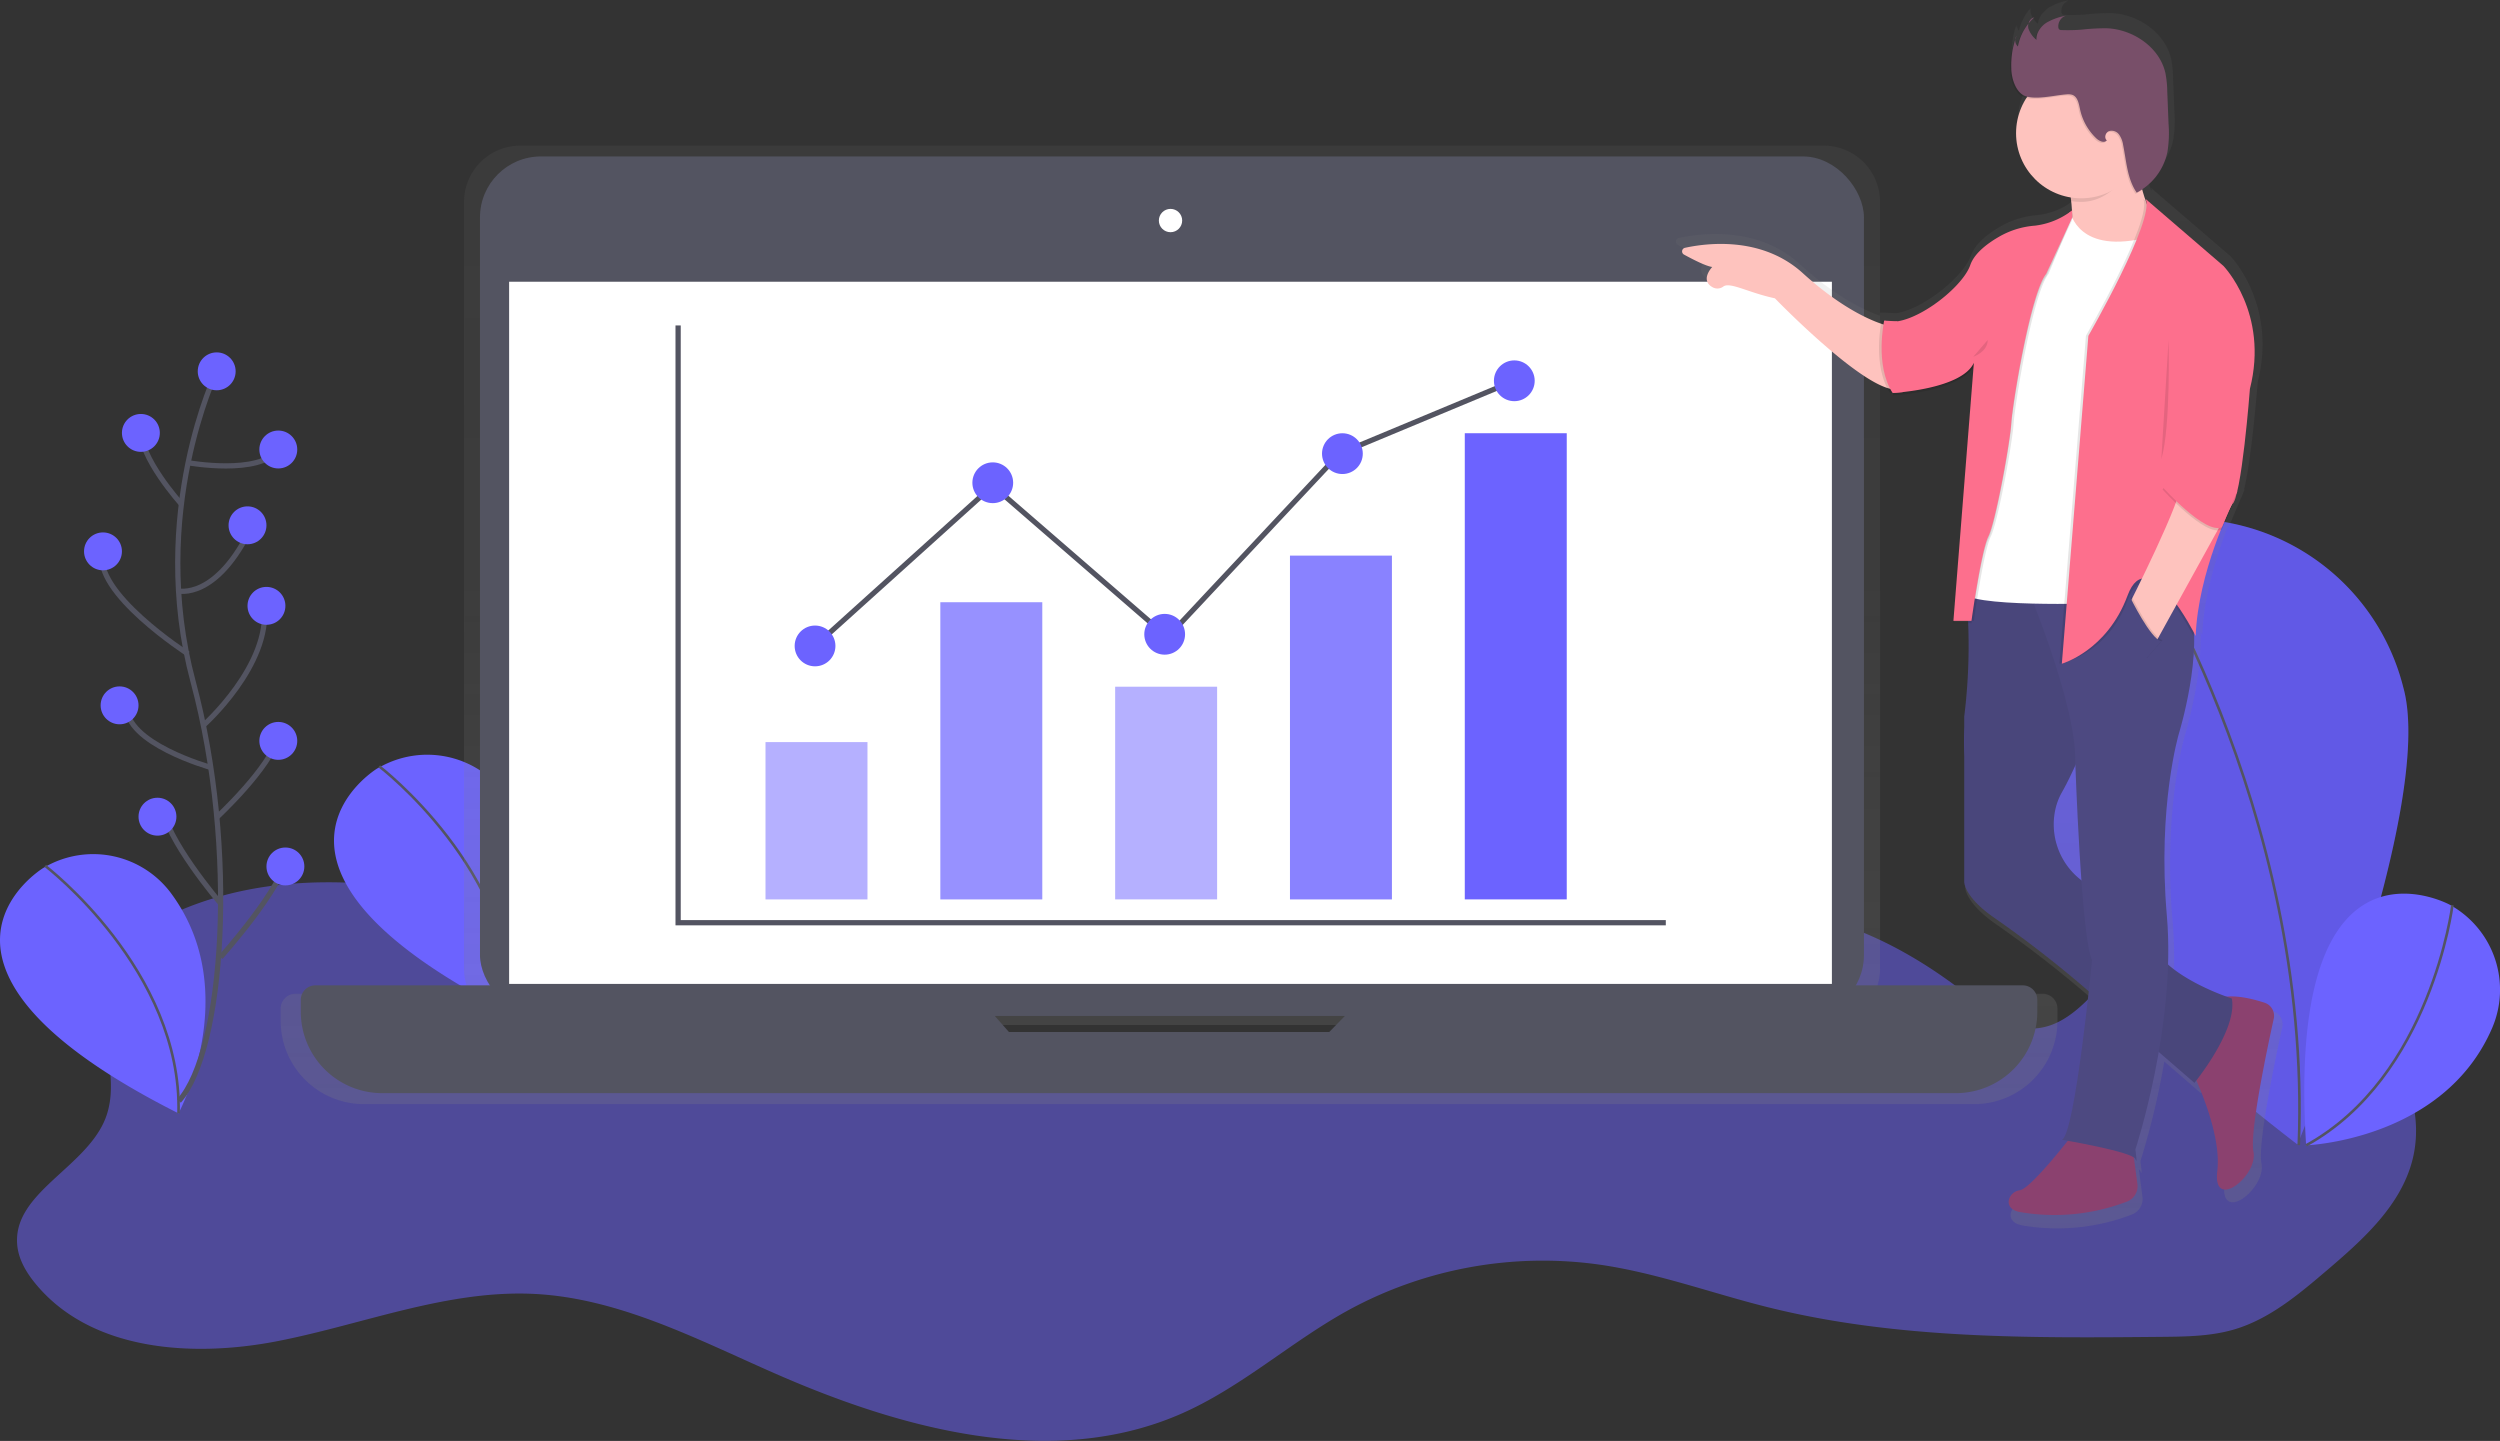 <svg id="02a143c3-6017-4373-a226-06a05c845178" data-name="Layer 1"
    xmlns="http://www.w3.org/2000/svg" xmlns:xlink="http://www.w3.org/1999/xlink" width="954"
    height="549.86" viewBox="0 0 954 549.86">
    <rect x="0" y="0" width="954" height="549.86" fill="#333333" stroke="none"/>
    <defs>
        <linearGradient id="6beaf3f8-3e45-4d0f-940e-4f825d2ab248" x1="569.11" y1="596.37"
            x2="569.11" y2="230.62" gradientUnits="userSpaceOnUse">
            <stop offset="0" stop-color="gray" stop-opacity="0.25" />
            <stop offset="0.54" stop-color="gray" stop-opacity="0.12" />
            <stop offset="1" stop-color="gray" stop-opacity="0.1" />
        </linearGradient>
        <linearGradient id="618658e0-5682-4211-900b-639feb09c488" x1="878.33" y1="643.77"
            x2="878.33" y2="175.07" xlink:href="#6beaf3f8-3e45-4d0f-940e-4f825d2ab248" />
    </defs>
    <title>finance</title>
    <path
        d="M359.74,535.18c-57.68-19.93-123.63-36.8-177.52-8.16-6.83,3.63-13.56,8.2-17.24,15-9.72,17.89,5.73,41.09-1.8,60s-35.87,28.43-33.55,48.63c.61,5.28,3.47,10.06,6.84,14.18,21.11,25.79,59.81,28.4,92.52,22s64.7-19.67,98-18c32,1.65,61.44,17,90.76,29.92,49.43,21.84,107.16,37.51,156.55,15.56,22.63-10.06,41.34-27.19,63-39.15A155.06,155.06,0,0,1,733,657.6c22,3.1,43,10.9,64.53,16.28,48.9,12.21,99.94,11.81,150.33,11.33,9.38-.09,18.91-.2,27.9-2.88,13.31-4,24.29-13.21,34.86-22.22,13.89-11.83,28.52-24.83,33-42.52,5.29-21-5.66-43.32-21.9-57.59s-37-22.07-57.26-29.59c-5-1.84-10.34-3.71-15.46-2.32-3.36.92-6.19,3.16-8.7,5.57-14.38,13.84-26.53,37.25-46.14,33.49-7-1.34-12.73-6.21-18.27-10.71-29.58-24-69.37-42.53-105.07-29.27-26.11,9.7-44.54,34.61-71,43.4-18.82,6.26-39.27,3.55-59.07,4.77-28.8,1.76-56.83,11.94-85.67,11.32-73.54-1.58-134.81-71.9-208.05-65.2-5.74.52-12,1.84-15.52,6.38"
        transform="translate(-123 -175.07)" fill="#6c63ff" opacity="0.5" />
    <path d="M267,468.29S205.89,505.18,318.58,562c0,0,24.83-46.1-2.62-83.69a37,37,0,0,0-48-10.52Z"
        transform="translate(-123 -175.07)" fill="#6c63ff" />
    <path d="M267.73,467.52s52.32,40,50.86,94.45" transform="translate(-123 -175.07)" fill="none"
        stroke="#535461" stroke-miterlimit="10" />
    <path
        d="M1040.15,437.56c12.38,45.27-40.43,174.24-40.43,174.24S888.6,527.67,876.21,482.4a85,85,0,1,1,163.93-44.85Z"
        transform="translate(-123 -175.07)" fill="#6c63ff" />
    <path
        d="M1040.15,437.56c12.38,45.27-40.43,174.24-40.43,174.24S888.6,527.67,876.21,482.4a85,85,0,1,1,163.93-44.85Z"
        transform="translate(-123 -175.07)" opacity="0.1" />
    <path d="M936.21,378.27s69.17,104.42,64,233.78" transform="translate(-123 -175.07)" fill="none"
        stroke="#535461" stroke-miterlimit="10" />
    <path
        d="M1057.8,520.3s-62.72-34.12-54.78,91.83c0,0,52.32-1.87,70.89-44.55a37,37,0,0,0-15.19-46.75Z"
        transform="translate(-123 -175.07)" fill="#6c63ff" />
    <path d="M1058.83,520.52s-8.1,65.38-55.81,91.61" transform="translate(-123 -175.07)" fill="none"
        stroke="#535461" stroke-miterlimit="10" />
    <path
        d="M139.56,506.26s-61.14,36.88,51.56,93.67c0,0,24.83-46.1-2.62-83.69a37,37,0,0,0-48-10.52Z"
        transform="translate(-123 -175.07)" fill="#6c63ff" />
    <path d="M140.26,505.49s52.32,40,50.86,94.45" transform="translate(-123 -175.07)" fill="none"
        stroke="#535461" stroke-miterlimit="10" />
    <path
        d="M902.43,554.27H838.18a21.42,21.42,0,0,0,2.24-9.57V252.14a21.51,21.51,0,0,0-21.51-21.51H321.58a21.51,21.51,0,0,0-21.51,21.51V544.71a21.42,21.42,0,0,0,2.24,9.57H235.79A5.69,5.69,0,0,0,230.1,560v4.59a31.82,31.82,0,0,0,31.82,31.82H876.3a31.82,31.82,0,0,0,31.82-31.82V560A5.69,5.69,0,0,0,902.43,554.27Zm-395.89,18.2L501,566.22H637.78l-6.1,6.26Z"
        transform="translate(-123 -175.07)" fill="url(#6beaf3f8-3e45-4d0f-940e-4f825d2ab248)" />
    <rect x="183.16" y="59.7" width="528.12" height="327.99" rx="23.26" ry="23.26" fill="#535461" />
    <rect x="194.28" y="107.51" width="504.77" height="267.95" fill="#fff" />
    <circle cx="446.67" cy="84.16" r="4.45" fill="#fff" />
    <path
        d="M647.6,551.08l-17.34,17.79H508l-15.67-17.79H243.34a5.56,5.56,0,0,0-5.56,5.56v4.48a31.1,31.1,0,0,0,31.1,31.1H869.34a31.1,31.1,0,0,0,31.1-31.1v-4.48a5.56,5.56,0,0,0-5.56-5.56Z"
        transform="translate(-123 -175.07)" fill="#535461" />
    <polyline points="258.77 124.19 258.77 352.11 635.67 352.11" fill="none" stroke="#535461"
        stroke-miterlimit="10" stroke-width="2" />
    <rect x="292.12" y="283.18" width="38.91" height="60.04" fill="#6c63ff" opacity="0.5" />
    <rect x="358.83" y="229.81" width="38.91" height="113.41" fill="#6c63ff" opacity="0.7" />
    <rect x="425.54" y="262.05" width="38.91" height="81.16" fill="#6c63ff" opacity="0.5" />
    <rect x="492.25" y="212.02" width="38.91" height="131.2" fill="#6c63ff" opacity="0.8" />
    <rect x="558.96" y="165.32" width="38.91" height="177.89" fill="#6c63ff" />
    <polyline points="311.02 246.49 378.84 185.34 445.55 243.15 511.15 173.11 577.86 145.31"
        fill="none" stroke="#535461" stroke-miterlimit="10" stroke-width="2" />
    <circle cx="311.02" cy="246.49" r="7.78" fill="#6c63ff" />
    <circle cx="444.44" cy="242.04" r="7.78" fill="#6c63ff" />
    <circle cx="512.26" cy="173.11" r="7.78" fill="#6c63ff" />
    <circle cx="378.84" cy="184.22" r="7.78" fill="#6c63ff" />
    <circle cx="577.86" cy="145.31" r="7.78" fill="#6c63ff" />
    <path
        d="M990.31,560.82c-4.1-1.35-10.18-2.91-15-2.36-4.59-1.67-15.38-6-22.75-12.52a164.07,164.07,0,0,0-.49-19.22c-3.77-42.87,4.71-71.13,4.71-71.13s6.66-21.56,5.93-39.45c.43.81.67,1.29.67,1.29.58-15.43,5.84-31.4,9.78-41.35a3.32,3.32,0,0,0,.44-.16L978,365.48a9.06,9.06,0,0,0,.83-1.93l.71-1.65-.21-.09c.07-.27.14-.56.21-.85h0c2.81-11.89,5-40.09,5-40.09,7.54-29.68-10.36-48-10.36-48l-30.38-26.14a3.85,3.85,0,0,1,.3,1.07l-.25-.22c-.43-1.23-.9-2.7-1.36-4.38a23.1,23.1,0,0,0,3-2.57,23.33,23.33,0,0,0,6.81-12.15,46.07,46.07,0,0,0,.45-11l-.5-12.61a40,40,0,0,0-.75-7.35c-2.29-10-12.54-17-22.83-17.46a83.45,83.45,0,0,0-9.8.52,65.93,65.93,0,0,1-8,.17,1.44,1.44,0,0,1-.86-.23,1.26,1.26,0,0,1-.37-.87,4.34,4.34,0,0,1,1.06-3.25,4,4,0,0,1,1.38-.79l-.73.17a4,4,0,0,1,1.2-.65,23.29,23.29,0,0,0-7.58,2.75,9.79,9.79,0,0,0-1.77,1.49,7.73,7.73,0,0,0-2.56,4.76,8.86,8.86,0,0,1-2.7-4,4,4,0,0,1,0-1.94q-.27.33-.52.68c0-.07,0-.14,0-.21a20.22,20.22,0,0,0-4,8.14,3.17,3.17,0,0,1-.72-2.34c-.15.47-.29.94-.42,1.41a3.26,3.26,0,0,1,0-.94,32.21,32.21,0,0,0-1.57,11.18c0,3.78,1.68,9.67,5.73,11,.21.07.42.12.64.17a25.43,25.43,0,0,0,17.15,38.84q.1.69.19,1.45l.16,0c.11,1,.2,2.1.26,3.22a21.67,21.67,0,0,1-3.34,2.68,27.54,27.54,0,0,1-11.12,3.68,33.1,33.1,0,0,0-13.37,4c-4.85,2.71-10.2,6.66-11.88,11.46-2.8,8-18.22,20.45-28.56,22l-3.68-.21-.27-.08v.07l-.9-.05-.05,0h-.24v.05l-.93-.05s-.09.43-.22,1.19c-5.2-1.79-16.25-6.75-30.63-19.8-16-14.53-37.65-11.67-46-9.84a1.43,1.43,0,0,0-.38,2.65c3.37,1.85,8.59,4.54,11,4.84,0,0-5,5.23.32,8a3.86,3.86,0,0,0,4-.39c2.58-1.89,9.75,2.39,20.14,4.62,0,0,29.32,30.34,43.88,35a20.93,20.93,0,0,0,1.11,1.93l.9-.07,0,.07H845l.11,1s22.64-1.19,30-9.41a11.79,11.79,0,0,0,1.43-1.53l-7.87,99h.07l-.07.94h5.79A218.25,218.25,0,0,1,872.89,449v64.54s-.3,5.68,11.5,14a441.06,441.06,0,0,1,35.72,27.69l1.43,1.24c-2.17,19.75-6.71,56.56-10.5,57.93l2.34.41c-4,5.07-15.36,19-18.82,19.37-4.24.47-7.07,7.07,0,8.48a79.21,79.21,0,0,0,42-4.14,6.41,6.41,0,0,0,4-6.82l-1.37-10.4a1.46,1.46,0,0,1,.6.63c.94,2.83,0-3.77,0-3.77a294.73,294.73,0,0,0,9.11-38l14,12.1s.28-.35.77-1c3.43,7.78,9.55,23.7,8.18,35.36-1.88,16,16,1.88,14.13-7.54-1.52-7.62,5.28-39.92,7.93-52A5.37,5.37,0,0,0,990.31,560.82Z"
        transform="translate(-123 -175.07)" fill="url(#618658e0-5682-4211-900b-639feb09c488)" />
    <path
        d="M844,299.49s-13.34-2.3-33.12-20.24c-15.65-14.19-36.76-11.4-44.9-9.61a1.39,1.39,0,0,0-.37,2.58c3.29,1.8,8.39,4.43,10.78,4.73,0,0-4.93,5.1.31,7.83a3.77,3.77,0,0,0,3.94-.38c2.52-1.84,9.52,2.34,19.67,4.51,0,0,39.56,40.94,48.76,34Z"
        transform="translate(-123 -175.07)" fill="#fec3be" />
    <path d="M912.11,243.83s3.68,15.64,0,26.68l16.56,2.3,14.72-7.36v-9.66s-6.9-14.72-5.06-31.74Z"
        transform="translate(-123 -175.07)" fill="#fec3be" />
    <path
        d="M959,582.83s12,23.46,10.12,39.1,15.64,1.84,13.8-7.36c-1.49-7.44,5.15-39,7.74-50.74a5.24,5.24,0,0,0-3.48-6.11c-5.53-1.82-14.79-4.05-19.44-.64C960.87,562.13,959,582.83,959,582.83Z"
        transform="translate(-123 -175.07)" fill="#8b416f" />
    <path
        d="M913.49,608.59s-15.64,20.24-19.78,20.7-6.9,6.9,0,8.28a77.34,77.34,0,0,0,41-4,6.26,6.26,0,0,0,3.93-6.66L936,607.21Z"
        transform="translate(-123 -175.07)" fill="#8b416f" />
    <path
        d="M887.73,393.78l-15,2a219.53,219.53,0,0,1-.18,52.73v63s-.29,5.55,11.23,13.62a430.67,430.67,0,0,1,34.88,27l41.74,36.16s16.56-20.24,14.26-32.2c0,0-27.6-8.74-31.28-23-2.11-8.16-12.81-15-21.57-19.3a26.82,26.82,0,0,1-14.35-30.44,23.47,23.47,0,0,1,2.35-5.91c7.36-12.88,17.94-41.86,17.94-41.86L907.51,397Z"
        transform="translate(-123 -175.07)" fill="#4d4981" />
    <path
        d="M887.73,393.78l-15,2a219.53,219.53,0,0,1-.18,52.73v63s-.29,5.55,11.23,13.62a430.67,430.67,0,0,1,34.88,27l41.74,36.16s16.56-20.24,14.26-32.2c0,0-27.6-8.74-31.28-23-2.11-8.16-12.81-15-21.57-19.3a26.82,26.82,0,0,1-14.35-30.44,23.47,23.47,0,0,1,2.35-5.91c7.36-12.88,17.94-41.86,17.94-41.86L907.51,397Z"
        transform="translate(-123 -175.07)" opacity="0.05" />
    <path
        d="M909.81,610s27.14,4.6,28.06,7.36,0-3.68,0-3.68,15.64-47.38,12-89.23,4.6-69.46,4.6-69.46,9.66-31.28,4.14-49.22-63.48-10.12-63.48-10.12,20.24,47.38,19.78,69.92c0,0,2.3,68.08,6.44,75.9C921.31,541.43,914.87,608.13,909.81,610Z"
        transform="translate(-123 -175.07)" fill="#4d4981" />
    <path d="M913,255.79s2.76,17,30.36,9.66L925,405.28s-53.36,1.84-52.9-4.6l11-84.63Z"
        transform="translate(-123 -175.07)" fill="#fff" />
    <path
        d="M913.72,254.87a22.42,22.42,0,0,1-13.29,6.31,32.33,32.33,0,0,0-13.06,3.88c-4.73,2.65-10,6.5-11.6,11.19-3.22,9.2-23.46,24.38-32.66,21.16l3.22,27.6s26.22-1.38,30.82-11.5L869.34,412h6.9s3.68-26.68,6.44-32.2,8.28-35.88,8.74-43.24,7.36-49.68,13.34-57l9-21.85Z"
        transform="translate(-123 -175.07)" opacity="0.1" />
    <path
        d="M913.72,256.25a28.47,28.47,0,0,1-14.21,5.85A32.33,32.33,0,0,0,886.46,266c-4.73,2.65-10,6.5-11.6,11.19-3.22,9.2-23.46,24.38-32.66,21.16l3.22,27.6s26.22-1.38,30.82-11.5l-7.82,98.43h6.9s3.68-26.68,6.44-32.2,8.28-35.88,8.74-43.24,7.36-49.68,13.34-57L913.72,259Z"
        transform="translate(-123 -175.07)" opacity="0.1" />
    <path
        d="M913.72,255.33a28.47,28.47,0,0,1-14.21,5.85,32.33,32.33,0,0,0-13.06,3.88c-4.73,2.65-10,6.5-11.6,11.19-3.22,9.2-23.46,24.38-32.66,21.16l3.22,27.6s26.22-1.38,30.82-11.5L868.42,412h6.9s3.68-26.68,6.44-32.2,8.28-35.88,8.74-43.24,7.36-49.68,13.34-57l9.89-21.39Z"
        transform="translate(-123 -175.07)" fill="#fd6f8d" />
    <path
        d="M937.18,237.62c-.6-4.36.6-7.08,1.15-12.19l-26.22,19.78s.63,2.67,1.11,6.58a25,25,0,0,0,4,.32C926.32,252.11,932.87,245,937.18,237.62Z"
        transform="translate(-123 -175.07)" opacity="0.1" />
    <circle cx="794.17" cy="50.83" r="24.84" fill="#fec3be" />
    <path
        d="M890.06,201.55a31.44,31.44,0,0,1,2-12.29,3.07,3.07,0,0,0,.52,4,19.68,19.68,0,0,1,6.24-11.06c-1.77.29-2.68,2.48-2.24,4.22a9.6,9.6,0,0,0,3.07,4.32c-.15-2.63,1.59-5.09,3.79-6.53a22.74,22.74,0,0,1,7.4-2.68,4.29,4.29,0,0,0-2.84,4.4,1.23,1.23,0,0,0,.37.85,1.41,1.41,0,0,0,.84.22,64.38,64.38,0,0,0,7.77-.17,81.49,81.49,0,0,1,9.57-.51c10,.42,20.05,7.25,22.29,17a39.09,39.09,0,0,1,.73,7.18l.49,12.31a45,45,0,0,1-.44,10.76,22.8,22.8,0,0,1-11.71,15.48c-3.61-5.23-3.93-11.95-5.18-18.18a9.2,9.2,0,0,0-1.56-4,3.51,3.51,0,0,0-3.85-1.3c-1.35.54-1.93,2.6-.81,3.52-1,1.18-2.87.3-4-.75a21.48,21.48,0,0,1-6.23-11.13c-.45-2.14-.9-4.78-3-5.51a5.58,5.58,0,0,0-2.22-.15c-4.38.3-11.23,2.11-15.47.72C891.7,211,890.06,205.24,890.06,201.55Z"
        transform="translate(-123 -175.07)" opacity="0.1" />
    <path
        d="M890.52,201.09a31.44,31.44,0,0,1,2-12.29,3.07,3.07,0,0,0,.52,4,19.68,19.68,0,0,1,6.24-11.06c-1.77.29-2.68,2.48-2.24,4.22a9.6,9.6,0,0,0,3.07,4.32c-.15-2.63,1.59-5.09,3.79-6.53a22.74,22.74,0,0,1,7.4-2.68,4.29,4.29,0,0,0-2.84,4.4,1.23,1.23,0,0,0,.37.85,1.41,1.41,0,0,0,.84.22,64.38,64.38,0,0,0,7.77-.17,81.49,81.49,0,0,1,9.57-.51c10,.42,20.05,7.25,22.29,17a39.09,39.09,0,0,1,.73,7.18l.49,12.31a45,45,0,0,1-.44,10.76,22.8,22.8,0,0,1-11.71,15.48c-3.61-5.23-3.93-11.95-5.18-18.18a9.2,9.2,0,0,0-1.56-4,3.51,3.51,0,0,0-3.85-1.3c-1.35.54-1.93,2.6-.81,3.52-1,1.18-2.87.3-4-.75a21.48,21.48,0,0,1-6.23-11.13c-.45-2.14-.9-4.78-3-5.51a5.58,5.58,0,0,0-2.22-.15c-4.38.3-11.23,2.11-15.47.72C892.16,210.53,890.52,204.78,890.52,201.09Z"
        transform="translate(-123 -175.07)" fill="#784f69" />
    <path d="M841,297.42s-3.68,17,3.22,27.6l3.91-.32-2.13-27Z" transform="translate(-123 -175.07)"
        opacity="0.1" />
    <path d="M842,297.42s-3.68,17,3.22,27.6l3.91-.32-2.13-27Z" transform="translate(-123 -175.07)"
        fill="#fd6f8d" />
    <path
        d="M940.86,251l29.67,25.53s17.48,17.94,10.12,46.92c0,0-3.22,42.32-6.9,44.16,0,0-12.88,25.76-13.8,50.14,0,0-17.25-34.73-25.07-13.57s-26,24.15-26,24.15L919,303.17S944.54,258.78,940.86,251Z"
        transform="translate(-123 -175.07)" opacity="0.1" />
    <path
        d="M941.78,251l29.67,25.53s17.48,17.94,10.12,46.92c0,0-3.22,42.32-6.9,44.16,0,0-12.88,25.76-13.8,50.14,0,0-18.17-36.57-26-15.41s-25.07,26-25.07,26l10.12-125.11S945.46,258.78,941.78,251Z"
        transform="translate(-123 -175.07)" fill="#fd6f8d" />
    <path
        d="M955.35,358.83s7.36-5.06,19.32,8.74l-29.44,53.36L935.34,406S956.27,364.81,955.35,358.83Z"
        transform="translate(-123 -175.07)" fill="#fec3be" />
    <path d="M948.22,361.82s16.28,18.28,22.63,15.35l5.88-13.69L954.66,354Z"
        transform="translate(-123 -175.07)" opacity="0.1" />
    <path d="M948.22,360.9s16.28,18.28,22.63,15.35l5.88-13.69-22.07-9.48Z"
        transform="translate(-123 -175.07)" fill="#fd6f8d" />
    <path d="M936.34,402.51s7.75,15.88,11.88,16.8l-6,6.9-8.74-16.56Z"
        transform="translate(-123 -175.07)" opacity="0.1" />
    <path d="M935.88,403s7.75,15.88,11.88,16.8l-6,6.9L933,410.11Z"
        transform="translate(-123 -175.07)" fill="#4d4981" />
    <path d="M950.52,304.78s.92,33.12-2.76,45.54" transform="translate(-123 -175.07)" opacity="0.1" />
    <path d="M876,311.22s5.52-1.84,5.52-6.44" transform="translate(-123 -175.07)" opacity="0.1" />
    <path d="M205.69,316.76s-26.22,54.24-9,118.43,11.75,141-5.42,160"
        transform="translate(-123 -175.07)" fill="none" stroke="#535461" stroke-miterlimit="10"
        stroke-width="2" />
    <circle cx="82.69" cy="141.7" r="7.23" fill="#6c63ff" />
    <path d="M194.79,351.65s27.18,4.9,34.41-5" transform="translate(-123 -175.07)" fill="none"
        stroke="#535461" stroke-miterlimit="10" stroke-width="2" />
    <path d="M192.21,367.4s-16.35-18.09-15.45-28.94" transform="translate(-123 -175.07)" fill="none"
        stroke="#535461" stroke-miterlimit="10" stroke-width="2" />
    <path d="M190.82,400.54s14.87,3.92,28.44-25" transform="translate(-123 -175.07)" fill="none"
        stroke="#535461" stroke-miterlimit="10" stroke-width="2" />
    <path d="M194.79,424.64s-37-23.81-32.49-39.17" transform="translate(-123 -175.07)" fill="none"
        stroke="#535461" stroke-miterlimit="10" stroke-width="2" />
    <path d="M200.57,451.89s25.92-23,23.21-45.63" transform="translate(-123 -175.07)" fill="none"
        stroke="#535461" stroke-miterlimit="10" stroke-width="2" />
    <path d="M203.39,467.91s-33-9.22-32-23.68" transform="translate(-123 -175.07)" fill="none"
        stroke="#535461" stroke-miterlimit="10" stroke-width="2" />
    <path d="M205.69,487s20.79-19.26,23.5-31" transform="translate(-123 -175.07)" fill="none"
        stroke="#535461" stroke-miterlimit="10" stroke-width="2" />
    <path d="M207.14,519.75s-21.33-24.9-22.24-37.55" transform="translate(-123 -175.07)" fill="none"
        stroke="#535461" stroke-miterlimit="10" stroke-width="2" />
    <path d="M207.14,540.36s23.87-26.52,25.67-39.17" transform="translate(-123 -175.07)" fill="none"
        stroke="#535461" stroke-miterlimit="10" stroke-width="2" />
    <circle cx="53.76" cy="165.2" r="7.23" fill="#6c63ff" />
    <circle cx="45.63" cy="269.16" r="7.23" fill="#6c63ff" />
    <circle cx="39.3" cy="210.4" r="7.23" fill="#6c63ff" />
    <circle cx="106.2" cy="171.53" r="7.23" fill="#6c63ff" />
    <circle cx="106.2" cy="282.72" r="7.23" fill="#6c63ff" />
    <circle cx="94.45" cy="200.46" r="7.23" fill="#6c63ff" />
    <circle cx="108.91" cy="330.64" r="7.23" fill="#6c63ff" />
    <circle cx="60.09" cy="311.65" r="7.23" fill="#6c63ff" />
    <circle cx="101.68" cy="231.19" r="7.23" fill="#6c63ff" />
</svg>